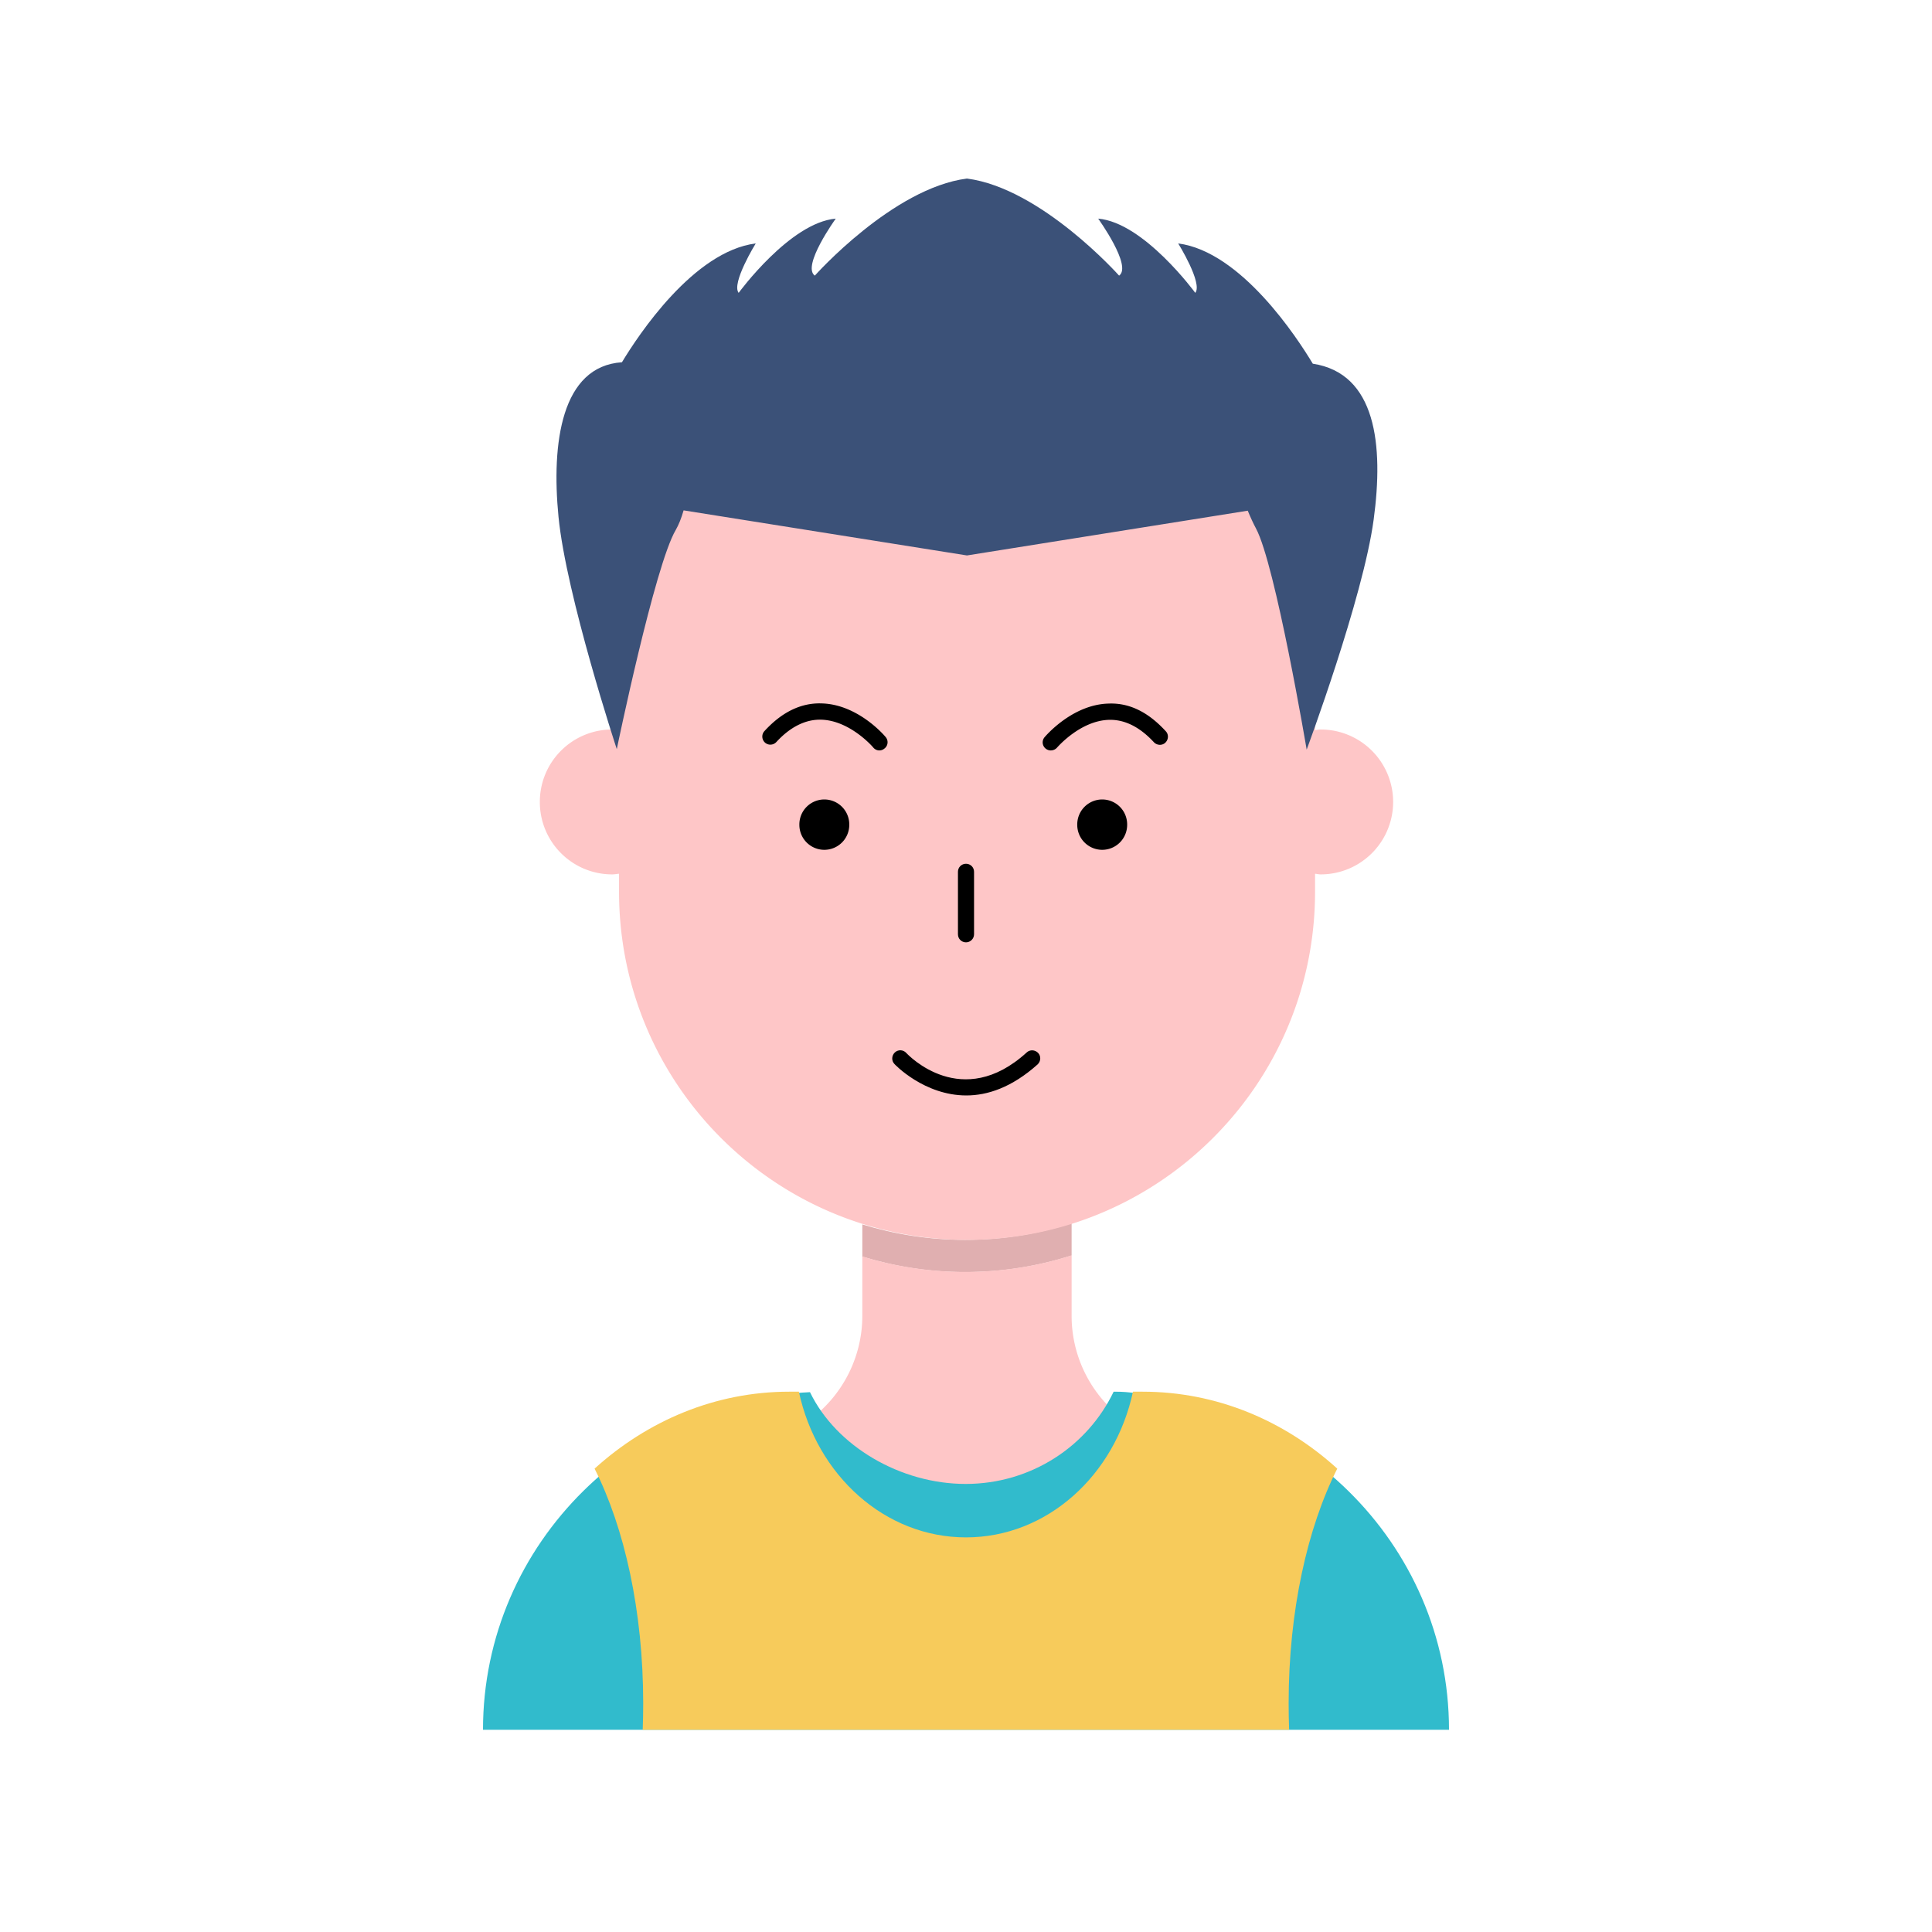 <?xml version="1.0" standalone="no"?><!DOCTYPE svg PUBLIC "-//W3C//DTD SVG 1.1//EN" "http://www.w3.org/Graphics/SVG/1.1/DTD/svg11.dtd"><svg t="1735569746305" class="icon" viewBox="0 0 1024 1024" version="1.1" xmlns="http://www.w3.org/2000/svg" p-id="8137" xmlns:xlink="http://www.w3.org/1999/xlink" width="200" height="200"><path d="M567.979 648.363v17.067c-17.835 5.717-36.779 8.789-56.491 8.789-18.944 0-37.205-2.901-54.443-8.192v-17.067c17.237 5.291 35.499 8.192 54.443 8.192 19.712 0 38.656-3.072 56.491-8.789z" fill="#E0AFB0" p-id="8138"></path><path d="M699.989 386.645c-1.024 0-1.963 0.256-2.987 0.341v-24.917a184.03 184.03 0 0 0-54.016-130.475 183.996 183.996 0 0 0-130.475-54.016c-80.043 0-148.139 51.029-173.653 122.283-6.997 19.456-10.752 40.363-10.752 62.208v24.917c-1.195-0.085-2.389-0.341-3.584-0.341-21.248 0-38.4 17.152-38.4 38.4s17.152 38.4 38.4 38.4c1.195 0 2.389-0.256 3.584-0.341v9.557c0 82.944 54.699 153.088 129.963 176.299 17.237 5.291 35.499 8.192 54.443 8.192 19.712 0 38.656-3.072 56.491-8.789 74.24-23.893 128-93.525 128-175.701v-9.557c1.024 0.085 1.963 0.341 2.987 0.341a38.4 38.4 0 0 0 0-76.8zM567.979 697.429v-32.085c-17.835 5.717-36.779 8.789-56.491 8.789-18.944 0-37.205-2.901-54.443-8.192v31.488c0 21.419-10.069 41.557-27.136 54.528l-102.827 77.568c-13.056 9.899-6.059 30.72 10.24 30.72h350.379c16.384 0 23.381-20.821 10.24-30.72l-102.827-77.568c-17.067-12.885-27.136-33.109-27.136-54.528z" fill="#FEC6C7" p-id="8139"></path><path d="M695.808 192.768c-8.107-13.483-37.888-59.392-71.339-63.744 0 0 13.141 21.163 9.045 26.197 0 0-27.221-37.291-51.456-39.339 0 0 18.176 25.173 11.093 30.208 0 0-41.216-46.336-80.64-51.456-39.339 5.035-80.64 51.456-80.64 51.456-7.083-5.035 11.093-30.208 11.093-30.208-24.235 2.048-51.456 39.339-51.456 39.339-4.011-5.035 9.045-26.197 9.045-26.197-32.939 4.181-62.208 48.555-70.912 62.976-32.085 2.133-37.461 42.752-33.621 81.92 4.096 41.813 30.891 123.136 30.891 123.136s20.139-97.365 31.232-116.139c1.536-2.645 2.987-6.229 4.181-10.411l150.187 23.893 148.821-23.723c1.536 3.755 3.072 6.997 4.352 9.387 10.325 19.2 26.88 117.248 26.88 117.248s29.867-80.213 35.499-121.856c5.376-39.68 1.28-77.568-32.256-82.688z" fill="#3B5178" p-id="8140"></path><path d="M556.885 397.739a4.181 4.181 0 0 1-2.731-1.024 4.215 4.215 0 0 1-0.512-5.973c0.597-0.683 14.763-17.408 34.048-17.835 11.093-0.427 21.077 4.693 30.208 14.677 1.621 1.707 1.451 4.437-0.256 6.059-1.707 1.621-4.437 1.451-6.059-0.256-7.424-8.021-15.36-12.032-23.637-11.861-15.36 0.341-27.563 14.592-27.733 14.763-0.853 0.939-2.048 1.451-3.328 1.451zM466.091 397.739c-1.195 0-2.389-0.512-3.243-1.536-0.085-0.171-12.373-14.421-27.733-14.763-8.192-0.171-16.299 3.84-23.637 11.861-1.621 1.707-4.267 1.877-6.059 0.256-1.707-1.621-1.877-4.267-0.256-6.059 9.131-9.984 19.285-15.019 30.208-14.677 19.285 0.427 33.451 17.067 34.048 17.835 1.536 1.792 1.28 4.523-0.512 5.973-0.853 0.768-1.877 1.109-2.816 1.109z" p-id="8141"></path><path d="M436.907 437.077m-13.227 0a13.227 13.227 0 1 0 26.453 0 13.227 13.227 0 1 0-26.453 0Z" p-id="8142"></path><path d="M584.192 437.077m-13.227 0a13.227 13.227 0 1 0 26.453 0 13.227 13.227 0 1 0-26.453 0Z" p-id="8143"></path><path d="M512 499.456c-2.389 0-4.267-1.877-4.267-4.267v-33.109c0-2.389 1.877-4.267 4.267-4.267s4.267 1.877 4.267 4.267v33.109c0 2.304-1.877 4.267-4.267 4.267zM512.171 580.608c-22.357 0-37.973-16.469-38.144-16.725-1.621-1.707-1.451-4.437 0.256-6.059 1.707-1.621 4.437-1.536 6.059 0.256 1.195 1.28 29.525 30.976 63.829-0.256 1.707-1.621 4.437-1.451 6.059 0.256 1.621 1.707 1.451 4.437-0.256 6.059-13.739 12.288-26.624 16.469-37.803 16.469z" p-id="8144"></path><path d="M768 916.821H256c0-49.493 20.395-94.293 53.333-126.72 27.307-26.88 63.232-45.227 103.339-50.688 5.461-0.768 11.008-1.28 16.64-1.536 13.909 28.757 48.043 48.64 82.517 48.64 34.645 0 64.597-19.968 78.421-48.896 5.717 0 7.083 0.256 12.629 0.853 43.349 3.925 82.432 22.955 111.616 51.627 33.109 32.427 53.504 77.227 53.504 126.72z" fill="#31BBCC" p-id="8145"></path><path d="M683.008 902.741c0 4.693 0.085 9.387 0.256 14.08H340.651c0.171-4.608 0.256-9.301 0.256-14.08 0-48.811-9.899-92.928-25.771-124.331 28.075-25.429 64-40.789 103.168-40.789h5.12c9.472 44.288 45.568 77.227 88.576 77.227 43.008 0 79.019-32.939 88.491-77.227h5.12c39.168 0 75.093 15.275 103.168 40.789-15.872 31.403-25.771 75.52-25.771 124.331z" fill="#F7CB5B" p-id="8146"></path></svg>
